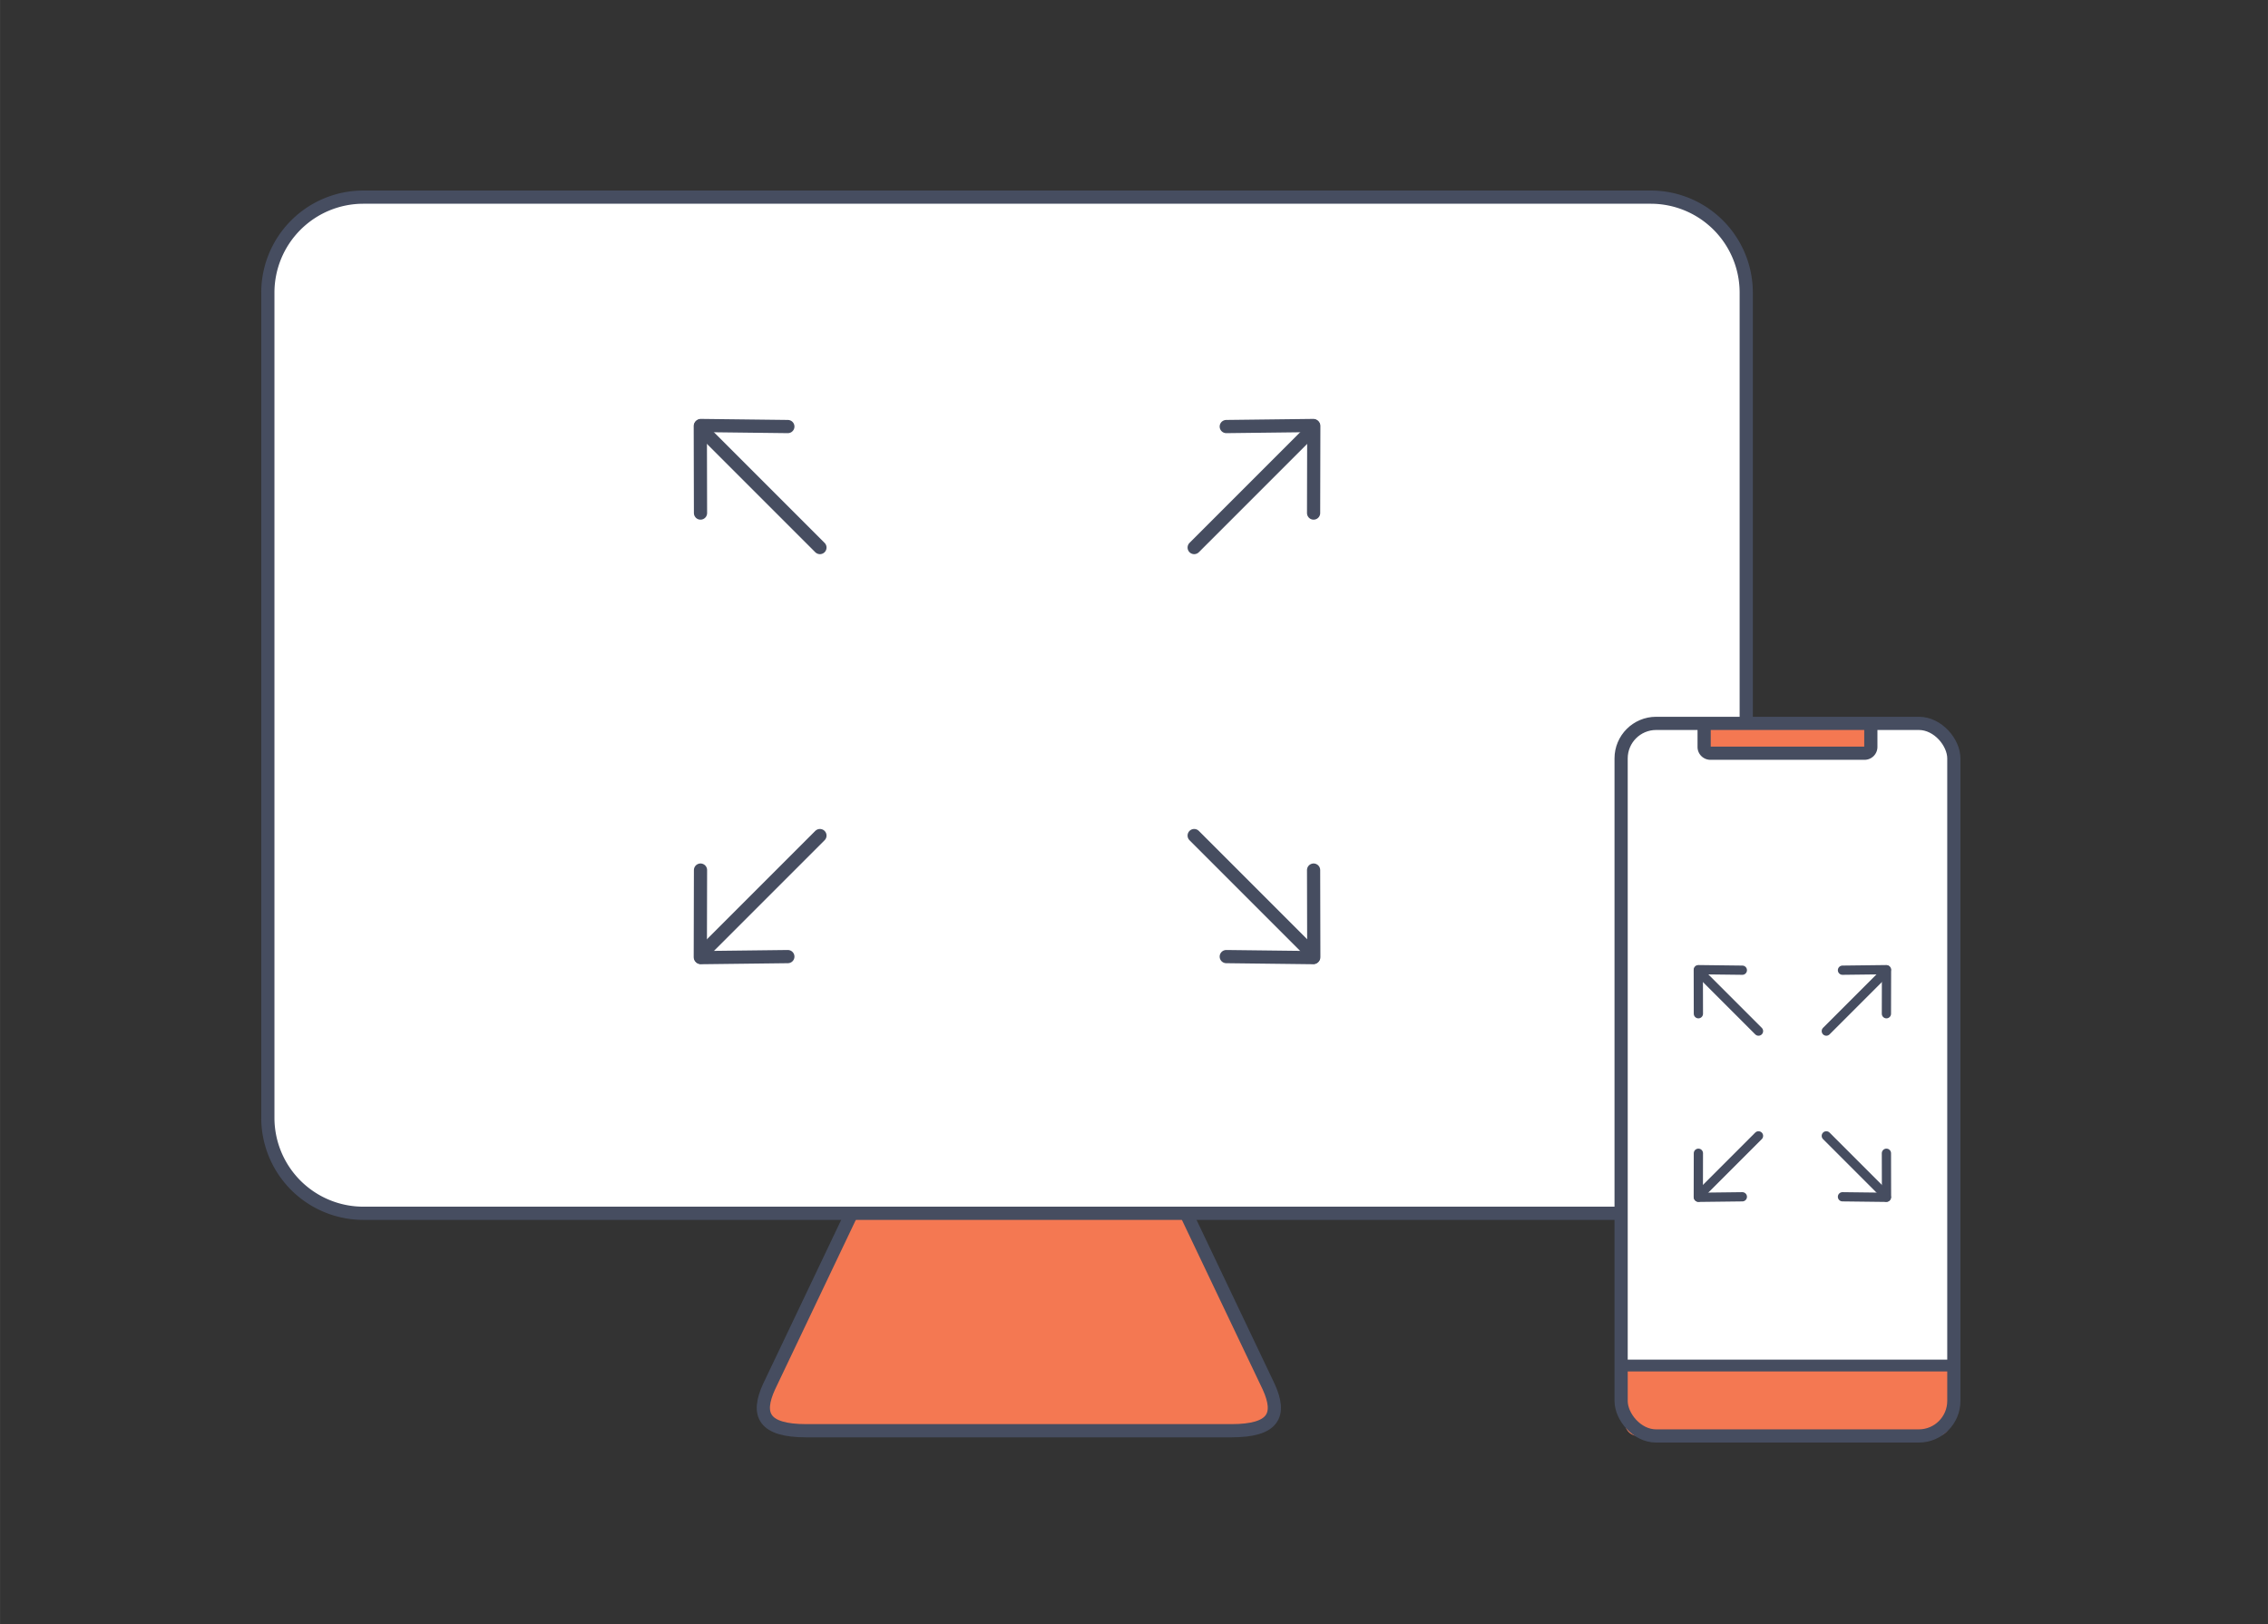 <svg height="1.708in" viewBox="0 0 171.75 123" width="2.385in" xmlns="http://www.w3.org/2000/svg"><rect x="0" y="0" width="171.75" height="123" fill="#333333" stroke="none"/><path d="m89.818 91.874 6.259 13.14c.967 2.122.402 3.326-2.818 3.326h-32.207c-3.22 0-3.786-1.204-2.818-3.326l6.259-13.14" fill="#f47852"/><path d="m89.818 91.874 6.259 13.14c.967 2.122.402 3.326-2.818 3.326h-32.207c-3.22 0-3.786-1.204-2.818-3.326l6.259-13.14" fill="none" stroke="#464d60" stroke-miterlimit="10"/><path d="m122.343 91.874h-94.85a7.232 7.232 0 0 1 -7.211-7.211v-62.524a7.232 7.232 0 0 1 7.211-7.211h97.535a7.232 7.232 0 0 1 7.211 7.211v32.638" fill="#fff" stroke="#464d60" stroke-miterlimit="10"/><rect fill="#fff" height="53.959" rx="2.653" width="25.197" x="122.764" y="54.777"/><path d="m147.657 103.766v3.929a.989.989 0 0 1 -.921 1.04h-22.757a.989.989 0 0 1 -.921-1.04v-3.929" fill="#f47852" fill-rule="evenodd"/><g fill="none" stroke="#464d60" stroke-linecap="round" stroke-miterlimit="10"><path d="m53.047 38.851-.015-6.593"/><path d="m53.068 32.221 6.593.079"/><path d="m53.254 32.626 8.837 8.837"/><path d="m99.475 38.851.015-6.593"/><path d="m99.455 32.221-6.593.079"/><path d="m99.269 32.626-8.837 8.837"/><path d="m53.047 65.886-.015 6.593"/><path d="m53.068 72.516 6.593-.079"/><path d="m53.254 72.11 8.837-8.837"/><path d="m99.475 65.886.015 6.593"/><path d="m99.455 72.516-6.593-.079"/><path d="m99.269 72.11-8.837-8.837"/><g stroke-width=".7"><path d="m128.616 76.764-.007-3.318"/><path d="m128.626 73.427 3.318.04"/><path d="m128.72 73.631 4.448 4.448"/><path d="m142.855 76.764.007-3.318"/><path d="m142.845 73.427-3.318.04"/><path d="m142.751 73.631-4.448 4.448"/><path d="m128.616 87.328-.007 3.318"/><path d="m128.626 90.665 3.318-.04"/><path d="m128.72 90.46 4.448-4.448"/><path d="m142.855 87.328.007 3.318"/><path d="m142.845 90.665-3.318-.04"/><path d="m142.751 90.46-4.448-4.448"/></g></g><path d="m141.674 54.777v1.786a.474.474 0 0 1 -.473.473h-11.677a.474.474 0 0 1 -.473-.473v-1.786" fill="#f47852" fill-rule="evenodd"/><g fill="none" stroke="#464d60" stroke-miterlimit="10"><path d="m141.674 54.777v1.786a.474.474 0 0 1 -.473.473h-11.677a.474.474 0 0 1 -.473-.473v-1.786"/><path d="m122.764 103.404h25.197" stroke-width=".894"/><rect height="53.959" rx="2.653" width="25.197" x="122.764" y="54.777"/></g></svg>